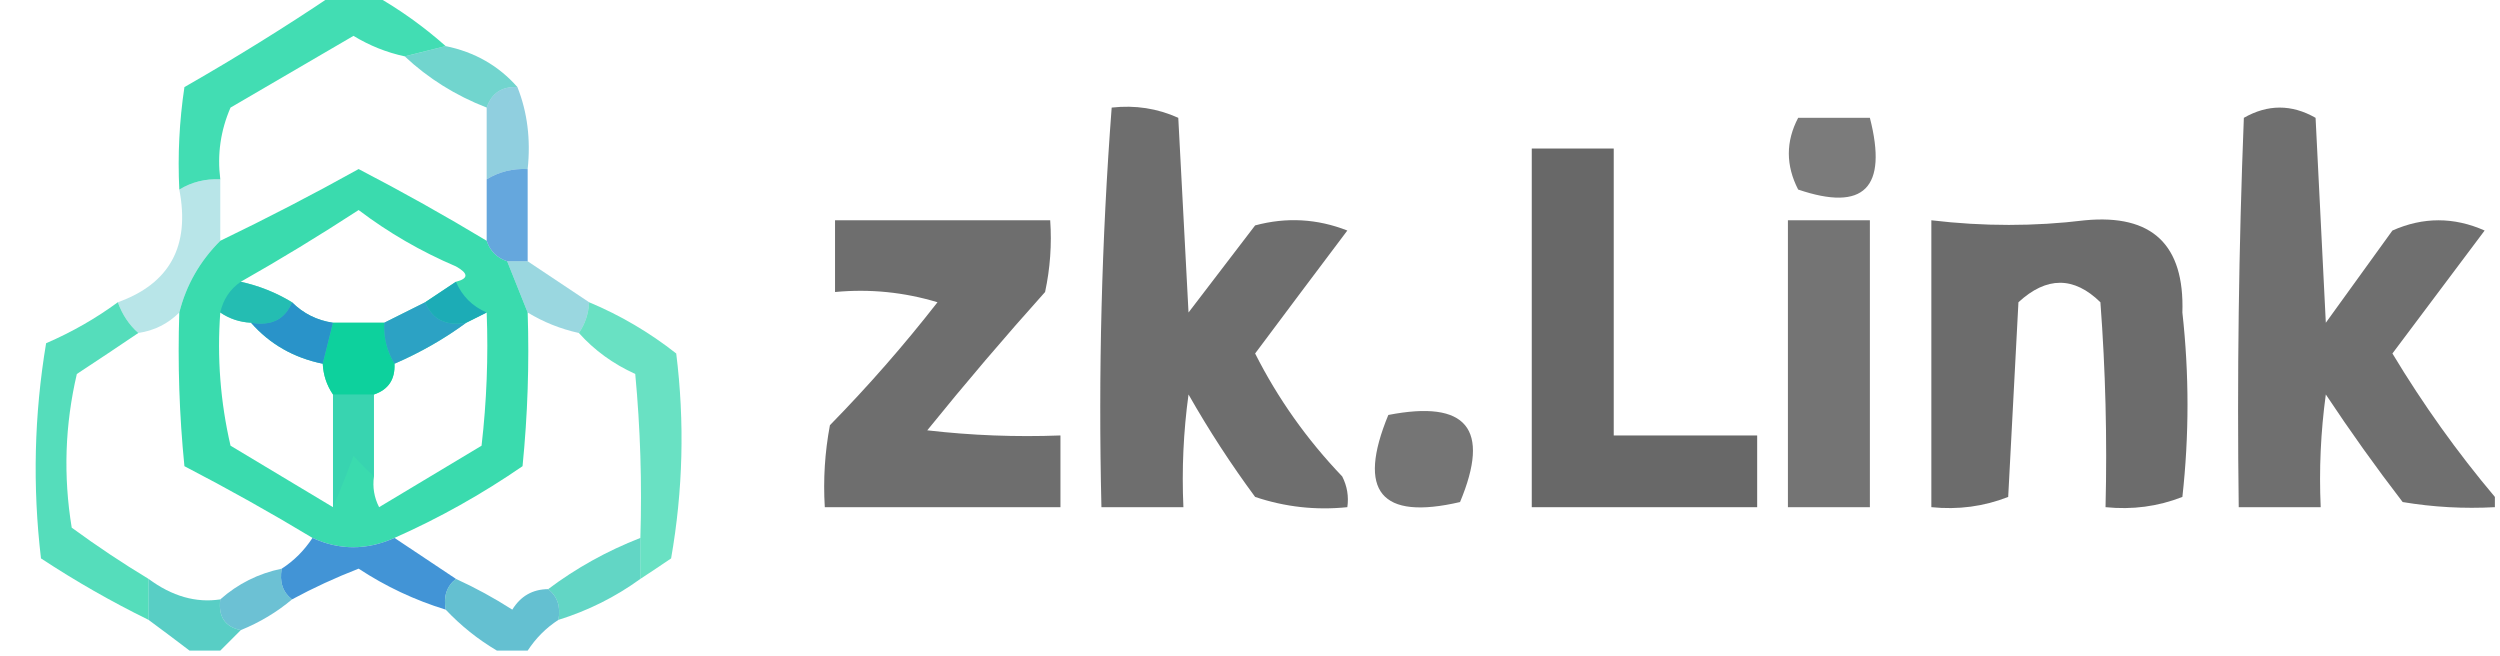 <?xml version="1.0" encoding="UTF-8"?>
<!DOCTYPE svg PUBLIC "-//W3C//DTD SVG 1.1//EN" "http://www.w3.org/Graphics/SVG/1.1/DTD/svg11.dtd">
<svg xmlns="http://www.w3.org/2000/svg" version="1.1" width="244px" height="64px" style="shape-rendering:geometricPrecision; text-rendering:geometricPrecision; image-rendering:optimizeQuality; fill-rule:evenodd; clip-rule:evenodd" xmlns:xlink="http://www.w3.org/1999/xlink">
<g><path style="opacity:0.753" fill="#05d29a" d="M 32.5,-0.5 C 33.833,-0.5 35.167,-0.5 36.5,-0.5C 39.009,0.921 41.343,2.588 43.5,4.5C 42.167,4.833 40.833,5.167 39.5,5.5C 37.742,5.123 36.075,4.456 34.5,3.5C 30.5,5.833 26.5,8.167 22.5,10.5C 21.526,12.743 21.192,15.076 21.5,17.5C 20.041,17.433 18.708,17.766 17.5,18.5C 17.335,15.15 17.502,11.817 18,8.5C 23.006,5.637 27.839,2.637 32.5,-0.5 Z"/></g>
<g><path style="opacity:0.601" fill="#13b8ad" d="M 43.5,4.5 C 46.331,5.079 48.664,6.412 50.5,8.5C 48.973,8.427 47.973,9.094 47.5,10.5C 44.46,9.32 41.794,7.653 39.5,5.5C 40.833,5.167 42.167,4.833 43.5,4.5 Z"/></g>
<g><path style="opacity:0.729" fill="#393939" d="M 108.5,10.5 C 110.792,10.244 112.959,10.577 115,11.5C 115.333,17.833 115.667,24.167 116,30.5C 118.167,27.667 120.333,24.833 122.5,22C 125.554,21.179 128.554,21.345 131.5,22.5C 128.467,26.525 125.467,30.525 122.5,34.5C 124.716,38.892 127.549,42.892 131,46.5C 131.483,47.448 131.649,48.448 131.5,49.5C 128.428,49.817 125.428,49.484 122.5,48.5C 120.136,45.301 117.97,41.968 116,38.5C 115.501,42.152 115.335,45.818 115.5,49.5C 112.833,49.5 110.167,49.5 107.5,49.5C 107.186,36.421 107.52,23.421 108.5,10.5 Z"/></g>
<g><path style="opacity:0.726" fill="#393939" d="M 243.5,48.5 C 243.5,48.833 243.5,49.167 243.5,49.5C 240.482,49.665 237.482,49.498 234.5,49C 231.877,45.588 229.377,42.088 227,38.5C 226.501,42.152 226.335,45.818 226.5,49.5C 223.833,49.5 221.167,49.5 218.5,49.5C 218.333,36.829 218.5,24.162 219,11.5C 221.333,10.167 223.667,10.167 226,11.5C 226.333,18.167 226.667,24.833 227,31.5C 229.167,28.5 231.333,25.5 233.5,22.5C 236.5,21.167 239.5,21.167 242.5,22.5C 239.5,26.5 236.5,30.5 233.5,34.5C 236.502,39.487 239.836,44.153 243.5,48.5 Z"/></g>
<g><path style="opacity:0.665" fill="#393939" d="M 175.5,11.5 C 177.833,11.5 180.167,11.5 182.5,11.5C 184.257,18.349 181.924,20.682 175.5,18.5C 174.286,16.141 174.286,13.808 175.5,11.5 Z"/></g>
<g><path style="opacity:0.494" fill="#209fbf" d="M 50.5,8.5 C 51.473,10.948 51.806,13.615 51.5,16.5C 50.041,16.433 48.708,16.766 47.5,17.5C 47.5,15.167 47.5,12.833 47.5,10.5C 47.973,9.094 48.973,8.427 50.5,8.5 Z"/></g>
<g><path style="opacity:0.76" fill="#393939" d="M 149.5,14.5 C 152.167,14.5 154.833,14.5 157.5,14.5C 157.5,23.833 157.5,33.167 157.5,42.5C 162.167,42.5 166.833,42.5 171.5,42.5C 171.5,44.833 171.5,47.167 171.5,49.5C 164.167,49.5 156.833,49.5 149.5,49.5C 149.5,37.833 149.5,26.167 149.5,14.5 Z"/></g>
<g><path style="opacity:0.787" fill="#06d299" d="M 47.5,23.5 C 47.833,24.5 48.5,25.167 49.5,25.5C 50.167,27.167 50.833,28.833 51.5,30.5C 51.666,35.511 51.499,40.511 51,45.5C 47.021,48.238 42.855,50.571 38.5,52.5C 35.796,53.714 33.129,53.714 30.5,52.5C 26.441,50.052 22.275,47.719 18,45.5C 17.501,40.511 17.334,35.511 17.5,30.5C 18.175,27.822 19.509,25.488 21.5,23.5C 26.067,21.3 30.567,18.966 35,16.5C 39.259,18.712 43.425,21.045 47.5,23.5 Z M 44.5,27.5 C 43.5,28.167 42.5,28.833 41.5,29.5C 40.167,30.167 38.833,30.833 37.5,31.5C 35.833,31.5 34.167,31.5 32.5,31.5C 30.938,31.267 29.605,30.601 28.5,29.5C 26.951,28.559 25.284,27.892 23.5,27.5C 27.353,25.318 31.186,22.985 35,20.5C 37.921,22.712 41.088,24.546 44.5,26C 45.738,26.69 45.738,27.19 44.5,27.5 Z M 21.5,30.5 C 22.391,31.11 23.391,31.443 24.5,31.5C 26.336,33.588 28.669,34.921 31.5,35.5C 31.557,36.609 31.89,37.609 32.5,38.5C 32.5,42.167 32.5,45.833 32.5,49.5C 29.194,47.511 25.861,45.511 22.5,43.5C 21.508,39.217 21.174,34.884 21.5,30.5 Z M 47.5,30.5 C 47.666,34.846 47.499,39.179 47,43.5C 43.667,45.5 40.333,47.5 37,49.5C 36.517,48.552 36.35,47.552 36.5,46.5C 36.5,43.833 36.5,41.167 36.5,38.5C 37.906,38.027 38.573,37.027 38.5,35.5C 41.032,34.404 43.365,33.071 45.5,31.5C 46.167,31.167 46.833,30.833 47.5,30.5 Z"/></g>
<g><path style="opacity:0.727" fill="#2d87d1" d="M 51.5,16.5 C 51.5,19.5 51.5,22.5 51.5,25.5C 50.833,25.5 50.167,25.5 49.5,25.5C 48.5,25.167 47.833,24.5 47.5,23.5C 47.5,21.5 47.5,19.5 47.5,17.5C 48.708,16.766 50.041,16.433 51.5,16.5 Z"/></g>
<g><path style="opacity:0.727" fill="#393939" d="M 81.5,21.5 C 88.5,21.5 95.5,21.5 102.5,21.5C 102.663,23.857 102.497,26.19 102,28.5C 98.048,32.907 94.215,37.407 90.5,42C 94.821,42.499 99.154,42.666 103.5,42.5C 103.5,44.833 103.5,47.167 103.5,49.5C 95.833,49.5 88.167,49.5 80.5,49.5C 80.336,46.813 80.503,44.146 81,41.5C 84.736,37.687 88.236,33.687 91.5,29.5C 88.232,28.513 84.898,28.18 81.5,28.5C 81.5,26.167 81.5,23.833 81.5,21.5 Z"/></g>
<g><path style="opacity:0.701" fill="#393939" d="M 174.5,21.5 C 177.167,21.5 179.833,21.5 182.5,21.5C 182.5,30.833 182.5,40.167 182.5,49.5C 179.833,49.5 177.167,49.5 174.5,49.5C 174.5,40.167 174.5,30.833 174.5,21.5 Z"/></g>
<g><path style="opacity:0.739" fill="#393939" d="M 188.5,21.5 C 193.579,22.103 198.579,22.103 203.5,21.5C 210.049,20.882 213.216,23.882 213,30.5C 213.667,36.5 213.667,42.5 213,48.5C 210.619,49.435 208.119,49.768 205.5,49.5C 205.666,42.825 205.5,36.158 205,29.5C 202.413,26.966 199.747,26.966 197,29.5C 196.667,35.833 196.333,42.167 196,48.5C 193.619,49.435 191.119,49.768 188.5,49.5C 188.5,40.167 188.5,30.833 188.5,21.5 Z"/></g>
<g><path style="opacity:0.448" fill="#1da6ba" d="M 49.5,25.5 C 50.167,25.5 50.833,25.5 51.5,25.5C 53.5,26.833 55.5,28.167 57.5,29.5C 57.443,30.609 57.11,31.609 56.5,32.5C 54.716,32.108 53.05,31.441 51.5,30.5C 50.833,28.833 50.167,27.167 49.5,25.5 Z"/></g>
<g><path style="opacity:0.306" fill="#1aacb6" d="M 21.5,17.5 C 21.5,19.5 21.5,21.5 21.5,23.5C 19.509,25.488 18.175,27.822 17.5,30.5C 16.395,31.601 15.062,32.267 13.5,32.5C 12.599,31.709 11.932,30.709 11.5,29.5C 16.568,27.68 18.568,24.014 17.5,18.5C 18.708,17.766 20.041,17.433 21.5,17.5 Z"/></g>
<g><path style="opacity:0.672" fill="#1aafb4" d="M 23.5,27.5 C 25.284,27.892 26.951,28.559 28.5,29.5C 27.817,31.177 26.483,31.843 24.5,31.5C 23.391,31.443 22.391,31.11 21.5,30.5C 21.782,29.222 22.449,28.222 23.5,27.5 Z"/></g>
<g><path style="opacity:1" fill="#1cacb6" d="M 44.5,27.5 C 45.1,28.9 46.1,29.9 47.5,30.5C 46.833,30.833 46.167,31.167 45.5,31.5C 43.517,31.843 42.183,31.177 41.5,29.5C 42.5,28.833 43.5,28.167 44.5,27.5 Z"/></g>
<g><path style="opacity:0.908" fill="#09d09b" d="M 32.5,31.5 C 34.167,31.5 35.833,31.5 37.5,31.5C 37.433,32.959 37.766,34.292 38.5,35.5C 38.573,37.027 37.906,38.027 36.5,38.5C 35.167,38.5 33.833,38.5 32.5,38.5C 31.89,37.609 31.557,36.609 31.5,35.5C 31.833,34.167 32.167,32.833 32.5,31.5 Z"/></g>
<g><path style="opacity:0.971" fill="#2991ca" d="M 28.5,29.5 C 29.605,30.601 30.938,31.267 32.5,31.5C 32.167,32.833 31.833,34.167 31.5,35.5C 28.669,34.921 26.336,33.588 24.5,31.5C 26.483,31.843 27.817,31.177 28.5,29.5 Z"/></g>
<g><path style="opacity:0.792" fill="#2992ca" d="M 41.5,29.5 C 42.183,31.177 43.517,31.843 45.5,31.5C 43.365,33.071 41.032,34.404 38.5,35.5C 37.766,34.292 37.433,32.959 37.5,31.5C 38.833,30.833 40.167,30.167 41.5,29.5 Z"/></g>
<g><path style="opacity:0.684" fill="#08ce9c" d="M 11.5,29.5 C 11.932,30.709 12.599,31.709 13.5,32.5C 11.565,33.81 9.565,35.143 7.5,36.5C 6.338,41.467 6.171,46.467 7,51.5C 9.479,53.314 11.979,54.981 14.5,56.5C 14.5,57.833 14.5,59.167 14.5,60.5C 10.888,58.728 7.388,56.728 4,54.5C 3.169,47.476 3.336,40.476 4.5,33.5C 7.024,32.408 9.357,31.074 11.5,29.5 Z"/></g>
<g><path style="opacity:0.609" fill="#09cd9d" d="M 57.5,29.5 C 60.553,30.777 63.386,32.444 66,34.5C 66.831,41.191 66.664,47.858 65.5,54.5C 64.482,55.193 63.482,55.859 62.5,56.5C 62.5,55.167 62.5,53.833 62.5,52.5C 62.666,47.156 62.499,41.823 62,36.5C 59.833,35.512 58,34.179 56.5,32.5C 57.11,31.609 57.443,30.609 57.5,29.5 Z"/></g>
<g><path style="opacity:0.694" fill="#393939" d="M 135.5,40.5 C 143.159,39.01 145.492,41.843 142.5,49C 134.756,50.8 132.422,47.967 135.5,40.5 Z"/></g>
<g><path style="opacity:0.086" fill="#2794c8" d="M 32.5,38.5 C 33.833,38.5 35.167,38.5 36.5,38.5C 36.5,41.167 36.5,43.833 36.5,46.5C 35.849,45.909 35.182,45.243 34.5,44.5C 33.83,46.291 33.163,47.958 32.5,49.5C 32.5,45.833 32.5,42.167 32.5,38.5 Z"/></g>
<g><path style="opacity:0.898" fill="#2d88d1" d="M 30.5,52.5 C 33.129,53.714 35.796,53.714 38.5,52.5C 40.5,53.833 42.5,55.167 44.5,56.5C 43.596,57.209 43.263,58.209 43.5,59.5C 40.477,58.572 37.643,57.238 35,55.5C 32.747,56.377 30.581,57.377 28.5,58.5C 27.596,57.791 27.263,56.791 27.5,55.5C 28.694,54.728 29.694,53.728 30.5,52.5 Z"/></g>
<g><path style="opacity:0.65" fill="#0fc0a7" d="M 62.5,52.5 C 62.5,53.833 62.5,55.167 62.5,56.5C 60.062,58.267 57.395,59.601 54.5,60.5C 54.737,59.209 54.404,58.209 53.5,57.5C 56.24,55.441 59.24,53.774 62.5,52.5 Z"/></g>
<g><path style="opacity:0.653" fill="#1fa1be" d="M 27.5,55.5 C 27.263,56.791 27.596,57.791 28.5,58.5C 27.035,59.737 25.368,60.737 23.5,61.5C 21.952,61.179 21.285,60.179 21.5,58.5C 23.216,56.975 25.216,55.975 27.5,55.5 Z"/></g>
<g><path style="opacity:0.701" fill="#12b9ac" d="M 14.5,56.5 C 16.793,58.195 19.127,58.862 21.5,58.5C 21.285,60.179 21.952,61.179 23.5,61.5C 22.833,62.167 22.167,62.833 21.5,63.5C 20.5,63.5 19.5,63.5 18.5,63.5C 17.205,62.512 15.872,61.512 14.5,60.5C 14.5,59.167 14.5,57.833 14.5,56.5 Z"/></g>
<g><path style="opacity:0.685" fill="#1ea3bc" d="M 44.5,56.5 C 46.386,57.361 48.22,58.361 50,59.5C 50.816,58.177 51.983,57.511 53.5,57.5C 54.404,58.209 54.737,59.209 54.5,60.5C 53.306,61.272 52.306,62.272 51.5,63.5C 50.5,63.5 49.5,63.5 48.5,63.5C 46.651,62.407 44.984,61.074 43.5,59.5C 43.263,58.209 43.596,57.209 44.5,56.5 Z"/></g>
</svg>
